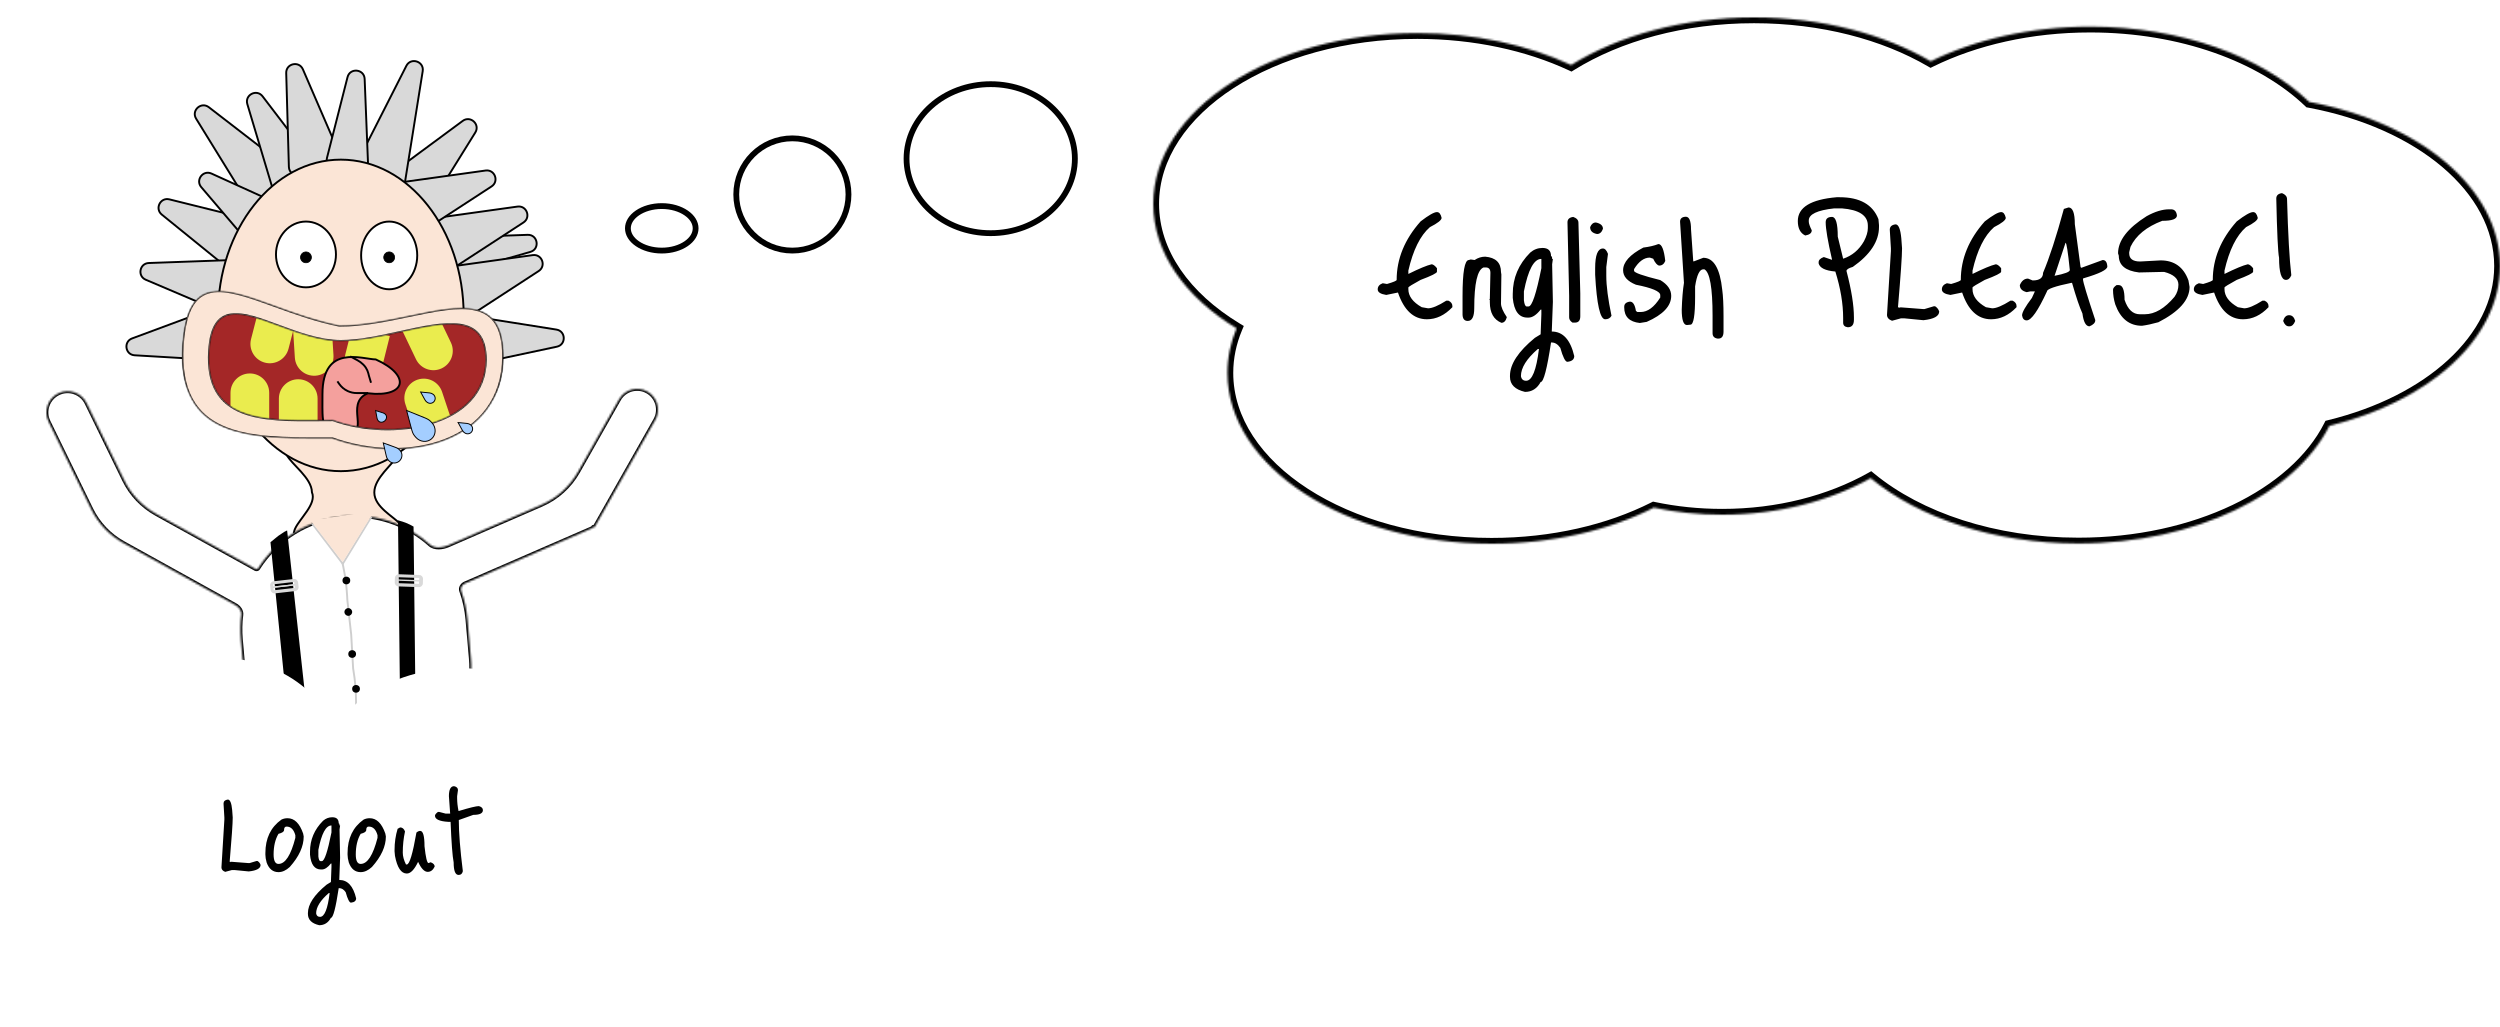 <svg width="1292" height="531" viewBox="0 0 1292 531" fill="none" xmlns="http://www.w3.org/2000/svg">
<path d="M555.5 82C555.5 103.102 536.195 120.5 512 120.5C487.805 120.5 468.5 103.102 468.5 82C468.5 60.898 487.805 43.5 512 43.5C536.195 43.5 555.5 60.898 555.5 82Z" fill="white" stroke="black" stroke-width="3"/>
<circle cx="409.5" cy="100.5" r="29" fill="white" stroke="black" stroke-width="3"/>
<path d="M359.5 118C359.5 120.95 357.753 123.789 354.588 125.954C351.43 128.115 346.984 129.5 342 129.5C337.016 129.5 332.57 128.115 329.412 125.954C326.247 123.789 324.5 120.95 324.5 118C324.5 115.05 326.247 112.211 329.412 110.046C332.57 107.885 337.016 106.5 342 106.5C346.984 106.5 351.43 107.885 354.588 110.046C357.753 112.211 359.5 115.05 359.5 118Z" fill="white" stroke="black" stroke-width="3"/>
<mask id="path-4-inside-1_147_2" fill="white">
<path fill-rule="evenodd" clip-rule="evenodd" d="M966.751 247.122C991.74 267.673 1030.54 280.872 1074.1 280.872C1134.66 280.872 1186.01 255.365 1203.86 220.056C1255.38 207.434 1292 175.227 1292 137.488C1292 97.237 1250.34 63.278 1193.38 52.663C1168.85 29.198 1127.32 13.771 1080.23 13.771C1049.27 13.771 1020.72 20.437 997.815 31.672C973.628 17.578 941.606 9 906.486 9C869.794 9 836.484 18.363 811.957 33.597C789.575 23.213 762.134 17.099 732.486 17.099C657.107 17.099 596 56.617 596 105.365C596 130.73 612.545 153.597 639.036 169.697C635.974 177.041 634.341 184.764 634.341 192.735C634.341 241.482 695.448 281 770.827 281C802.442 281 831.547 274.048 854.685 262.38C865.878 264.735 877.731 266 890 266C918.98 266 945.639 258.945 966.751 247.122Z"/>
</mask>
<path fill-rule="evenodd" clip-rule="evenodd" d="M966.751 247.122C991.74 267.673 1030.54 280.872 1074.1 280.872C1134.66 280.872 1186.01 255.365 1203.86 220.056C1255.38 207.434 1292 175.227 1292 137.488C1292 97.237 1250.34 63.278 1193.38 52.663C1168.85 29.198 1127.32 13.771 1080.23 13.771C1049.27 13.771 1020.72 20.437 997.815 31.672C973.628 17.578 941.606 9 906.486 9C869.794 9 836.484 18.363 811.957 33.597C789.575 23.213 762.134 17.099 732.486 17.099C657.107 17.099 596 56.617 596 105.365C596 130.73 612.545 153.597 639.036 169.697C635.974 177.041 634.341 184.764 634.341 192.735C634.341 241.482 695.448 281 770.827 281C802.442 281 831.547 274.048 854.685 262.38C865.878 264.735 877.731 266 890 266C918.98 266 945.639 258.945 966.751 247.122Z" fill="white"/>
<path d="M966.751 247.122L968.656 244.805L967.073 243.503L965.285 244.504L966.751 247.122ZM1203.86 220.056L1203.14 217.142L1201.8 217.471L1201.18 218.703L1203.86 220.056ZM1193.38 52.663L1191.31 54.831L1191.95 55.449L1192.83 55.613L1193.38 52.663ZM997.815 31.672L996.305 34.264L997.694 35.073L999.137 34.365L997.815 31.672ZM811.957 33.597L810.695 36.318L812.164 37L813.54 36.145L811.957 33.597ZM639.036 169.697L641.805 170.851L642.797 168.472L640.594 167.133L639.036 169.697ZM854.685 262.38L855.303 259.444L854.274 259.228L853.335 259.701L854.685 262.38ZM964.845 249.439C990.476 270.518 1029.99 283.872 1074.1 283.872V277.872C1031.08 277.872 993.005 264.829 968.656 244.805L964.845 249.439ZM1074.1 283.872C1135.25 283.872 1187.97 258.135 1206.54 221.409L1201.18 218.703C1184.05 252.594 1134.07 277.872 1074.1 277.872V283.872ZM1204.57 222.97C1256.55 210.234 1295 177.343 1295 137.488H1289C1289 173.111 1254.2 204.634 1203.14 217.142L1204.57 222.97ZM1295 137.488C1295 116.252 1284 96.924 1265.99 81.672C1247.98 66.425 1222.82 55.098 1193.93 49.714L1192.83 55.613C1220.9 60.844 1245.05 71.803 1262.11 86.251C1279.17 100.695 1289 118.472 1289 137.488H1295ZM1195.45 50.495C1170.24 26.372 1127.9 10.771 1080.23 10.771V16.771C1126.75 16.771 1167.46 32.023 1191.31 54.831L1195.45 50.495ZM1080.23 10.771C1048.85 10.771 1019.84 17.524 996.494 28.978L999.137 34.365C1021.59 23.351 1049.68 16.771 1080.23 16.771V10.771ZM999.326 29.079C974.626 14.687 942.07 6 906.486 6V12C941.143 12 972.631 20.469 996.305 34.264L999.326 29.079ZM906.486 6C869.313 6 835.439 15.481 810.374 31.048L813.54 36.145C837.529 21.246 870.275 12 906.486 12V6ZM813.22 30.875C790.41 20.293 762.534 14.1 732.486 14.1V20.099C761.735 20.099 788.74 26.133 810.695 36.318L813.22 30.875ZM732.486 14.1C694.305 14.1 659.599 24.102 634.347 40.433C609.125 56.744 593 79.633 593 105.365H599C599 82.349 613.429 61.106 637.605 45.471C661.751 29.856 695.288 20.099 732.486 20.099V14.1ZM593 105.365C593 132.146 610.459 155.839 637.478 172.26L640.594 167.133C614.631 151.354 599 129.314 599 105.365H593ZM636.267 168.542C633.061 176.232 631.341 184.346 631.341 192.735H637.341C637.341 185.182 638.887 177.85 641.805 170.851L636.267 168.542ZM631.341 192.735C631.341 218.467 647.465 241.356 672.687 257.667C697.94 273.997 732.646 284 770.827 284V278C733.629 278 700.092 268.244 675.946 252.629C651.769 236.994 637.341 215.75 637.341 192.735H631.341ZM770.827 284C802.865 284 832.44 276.958 856.036 265.059L853.335 259.701C830.654 271.139 802.019 278 770.827 278V284ZM890 263C877.936 263 866.29 261.757 855.303 259.444L854.068 265.316C865.465 267.714 877.525 269 890 269V263ZM965.285 244.504C944.655 256.057 918.507 263 890 263V269C919.454 269 946.623 261.832 968.217 249.739L965.285 244.504Z" fill="black" mask="url(#path-4-inside-1_147_2)"/>
<path d="M742.624 109.608C743.776 109.608 744.576 110.6 745.024 112.584C745.024 113.736 743.008 115.336 738.976 117.384C733.984 121.736 730.272 129.224 727.84 139.848V141.576C733.408 138.824 737.408 137.16 739.84 136.584C740.608 136.584 741.536 137.256 742.624 138.6V140.424C742.624 141.128 739.808 142.536 734.176 144.648C729.952 146.952 727.84 148.264 727.84 148.584V149.448C727.84 153.032 730.144 156.136 734.752 158.76L738.016 159.336C740.128 159.336 743.264 158.024 747.424 155.4H748.576C749.92 156.04 750.592 156.968 750.592 158.184V158.76C746.624 162.92 742.24 165 737.44 165C730.592 165 725.6 160.392 722.464 151.176L716.416 152.424C713.472 151.976 712 151.016 712 149.544C712 148.072 712.864 147.016 714.592 146.376L716.8 146.76C720.128 145.8 721.792 145.096 721.792 144.648C721.792 133.768 725.92 123.688 734.176 114.408C738.336 111.208 741.152 109.608 742.624 109.608ZM767.554 132.648C772.994 133.096 775.714 135.752 775.714 140.616L775.906 141.864L775.714 156.84C775.714 158.568 776.706 160.904 778.69 163.848V164.04C778.178 165.896 777.25 166.824 775.906 166.824C771.938 165.16 769.954 161.64 769.954 156.264V155.016L769.666 154.824L769.954 154.44V154.248L770.242 141C770.242 139.144 769.442 138.216 767.842 138.216H766.69C763.49 139.496 761.89 146.504 761.89 159.24C761.89 163.656 760.77 165.864 758.53 165.864C756.802 165.864 755.906 164.776 755.842 162.6V153C755.842 140.584 756.93 134.376 759.106 134.376L760.066 134.088L762.082 134.376C763.81 133.224 765.634 132.648 767.554 132.648ZM797.155 128.136C800.099 128.136 801.571 129.544 801.571 132.36C801.955 132.36 802.147 132.84 802.147 133.8H802.531L802.147 136.584L802.531 155.976L801.955 171.336C807.715 171.336 811.587 175.56 813.571 184.008C813.571 185.736 812.387 186.728 810.019 186.984C808.931 186.984 807.715 184.584 806.371 179.784C805.091 177.928 803.619 177 801.955 177H801.571C799.523 190.632 797.731 197.448 796.195 197.448C794.339 200.84 791.651 202.536 788.131 202.536C782.947 201.32 780.355 198.728 780.355 194.76V194.184C780.355 188.168 784.643 181.64 793.219 174.6L796.195 172.776L796.579 162.408V160.008H796.195C794.019 162.76 791.939 164.136 789.955 164.136H789.379C784.963 164.136 782.435 160.744 781.795 153.96V151.848C781.795 143.656 784.803 136.552 790.819 130.536C792.675 128.936 794.787 128.136 797.155 128.136ZM787.555 150.6V155.208C787.811 157.32 788.291 158.376 788.995 158.376H789.955C791.747 158.376 793.955 151.784 796.579 138.6V133.8C792.739 133.8 789.731 139.4 787.555 150.6ZM786.019 194.376C786.275 195.976 787.171 196.776 788.707 196.776C791.779 196.776 793.987 191.304 795.331 180.36H794.755C788.931 185.416 786.019 190.088 786.019 194.376ZM813.046 112.104C814.838 112.744 815.734 113.736 815.734 115.08L816.694 151.656V163.464C816.694 165.64 815.766 166.728 813.91 166.728H812.662C811.51 165.96 810.934 165.064 810.934 164.04V152.904L810.07 114.888C810.07 113.288 811.062 112.36 813.046 112.104ZM824.757 114.984C827.189 115.496 828.405 116.584 828.405 118.248C827.765 120.04 826.741 120.936 825.333 120.936C822.965 120.488 821.781 119.304 821.781 117.384C822.421 115.784 823.413 114.984 824.757 114.984ZM828.405 128.424C829.429 128.424 830.293 129.352 830.997 131.208L830.133 138.024V142.536C830.133 147.784 831.029 154.664 832.821 163.176C832.181 164.392 831.093 165 829.557 165C826.933 165 825.205 157.32 824.373 141.96V138.6C824.373 131.816 825.717 128.424 828.405 128.424ZM857.058 126.12C858.786 126.12 859.97 129.032 860.609 134.856C859.97 136.456 858.914 137.256 857.442 137.256C856.418 137.064 855.394 135.88 854.37 133.704L852.642 133.128C849.634 133.128 846.914 135.112 844.482 139.08V139.944C844.482 140.904 848.994 142.504 858.018 144.744C861.794 146.984 863.682 149.704 863.682 152.904C863.682 158.152 859.458 162.632 851.01 166.344L847.458 166.92C842.082 166.344 839.394 163.656 839.394 158.856V158.568C839.394 157.032 840.386 156.136 842.37 155.88C843.906 155.88 844.93 157.48 845.442 160.68L846.21 161.256H847.842C851.49 161.256 854.882 158.76 858.018 153.768V152.52C858.018 150.6 853.826 148.808 845.442 147.144C841.026 145.352 838.818 142.856 838.818 139.656C838.818 135.496 842.306 131.592 849.282 127.944C852.354 127.56 854.946 126.952 857.058 126.12ZM871.231 112.008C873.023 112.008 873.919 114.184 873.919 118.536L875.071 135.048H875.455L880.255 133.224C885.631 133.224 888.895 138.728 890.047 149.736C890.495 152.872 890.719 157.48 890.719 163.56V171.336C890.719 173.768 889.823 174.984 888.031 174.984H887.647C885.919 174.728 885.055 173.8 885.055 172.2V163.176C885.055 148.712 883.647 140.712 880.831 139.176H880.255C878.335 139.176 876.927 142.12 876.031 148.008V153.384C876.031 162.984 875.231 167.784 873.631 167.784L871.807 167.976C870.015 167.976 869.119 165.32 869.119 160.008C869.311 154.376 869.695 149.768 870.271 146.184L868.255 114.6C868.255 112.936 869.247 112.072 871.231 112.008ZM949.178 101.928H950.714C961.146 101.928 967.834 105.704 970.778 113.256L971.066 116.328V117.288C971.066 124.712 966.554 131.592 957.53 137.928C955.354 138.568 954.266 139.272 954.266 140.04C956.826 149.832 958.106 157.832 958.106 164.04V165.288C958.106 167.848 957.05 169.128 954.938 169.128C953.338 168.936 952.538 168.136 952.538 166.728V164.328C952.538 156.968 951.194 148.968 948.506 140.328C943.322 139.88 940.442 138.472 939.866 136.104V135.528C939.866 134.376 940.762 133.48 942.554 132.84L946.778 134.28V134.088C944.602 124.616 943.514 118.216 943.514 114.888C943.514 113.032 944.602 112.104 946.778 112.104C948.762 112.104 949.754 115.496 949.754 122.28L952.538 133.704C957.146 132.168 960.73 129.16 963.29 124.68C964.634 122.12 965.306 119.848 965.306 117.864V116.616C965.306 111.368 960.826 108.392 951.866 107.688H947.93C939.162 108.648 934.778 110.728 934.778 113.928V114.504C934.778 115.464 935.29 116.968 936.314 119.016C936.314 120.424 935.194 121.32 932.954 121.704C930.394 120.488 929.114 117.992 929.114 114.216C929.114 107.176 935.802 103.08 949.178 101.928ZM979.617 115.944C981.153 115.944 982.145 118.344 982.593 123.144L982.977 128.328C982.977 132.232 982.273 142.408 980.865 158.856H981.441V159.144L981.825 158.856H982.593L993.825 159.72H994.593L999.393 158.28H1000.07C1001.09 158.92 1001.79 159.816 1002.18 160.968C1002.18 163.4 999.457 164.904 994.017 165.48L984.225 164.52H982.401L977.793 165.768C976.065 165.128 975.201 164.104 975.201 162.696L977.217 129.768V128.328L976.641 118.728C976.641 117.128 977.633 116.2 979.617 115.944ZM1034.19 109.608C1035.34 109.608 1036.14 110.6 1036.59 112.584C1036.59 113.736 1034.57 115.336 1030.54 117.384C1025.55 121.736 1021.83 129.224 1019.4 139.848V141.576C1024.97 138.824 1028.97 137.16 1031.4 136.584C1032.17 136.584 1033.1 137.256 1034.19 138.6V140.424C1034.19 141.128 1031.37 142.536 1025.74 144.648C1021.51 146.952 1019.4 148.264 1019.4 148.584V149.448C1019.4 153.032 1021.71 156.136 1026.31 158.76L1029.58 159.336C1031.69 159.336 1034.83 158.024 1038.99 155.4H1040.14C1041.48 156.04 1042.15 156.968 1042.15 158.184V158.76C1038.19 162.92 1033.8 165 1029 165C1022.15 165 1017.16 160.392 1014.03 151.176L1007.98 152.424C1005.03 151.976 1003.56 151.016 1003.56 149.544C1003.56 148.072 1004.43 147.016 1006.15 146.376L1008.36 146.76C1011.69 145.8 1013.35 145.096 1013.35 144.648C1013.35 133.768 1017.48 123.688 1025.74 114.408C1029.9 111.208 1032.71 109.608 1034.19 109.608ZM1066.6 107.976L1069 107.208C1071.18 107.208 1072.27 110.088 1072.27 115.848L1075.24 138.024L1075.63 138.408L1086.67 134.376C1088.14 134.376 1088.94 135.496 1089.07 137.736C1089.07 139.4 1085 141.416 1076.88 143.784L1076.49 143.976V144.36C1076.49 145.704 1078.6 152.712 1082.83 165.384V165.576C1082.83 166.792 1081.84 167.816 1079.85 168.648C1078 168.648 1076.78 166.44 1076.2 162.024C1074.73 158.824 1072.94 153.544 1070.83 146.184H1070.44C1062.06 147.912 1057.87 149.384 1057.87 150.6C1053.26 160.584 1049.77 165.576 1047.4 165.576C1046.06 165.576 1045.26 164.712 1045 162.984C1045 161.448 1046.7 158.44 1050.09 153.96L1051.63 150.6H1049.23L1047.4 150.984C1045.04 150.408 1043.85 149.192 1043.85 147.336C1044.81 145.096 1046.22 143.976 1048.08 143.976L1050.48 144.936C1054.06 144.936 1055.85 143.624 1055.85 141C1059.12 133.32 1062.7 122.312 1066.6 107.976ZM1067.47 125.448L1061.8 142.536C1067.05 141.512 1069.68 140.52 1069.68 139.56C1068.72 130.152 1067.98 125.448 1067.47 125.448ZM1121.01 108.168H1121.97C1123.76 108.168 1124.78 109.224 1125.04 111.336C1125.04 113.192 1122.51 114.12 1117.45 114.12C1109.33 117.192 1103.85 121.672 1101.04 127.56L1100.37 130.344V130.92C1100.37 133.736 1102.25 135.144 1106.03 135.144L1116.59 134.568C1123.69 134.568 1128.49 138.024 1130.99 144.936L1131.57 148.296C1131.57 154.952 1126.19 161.032 1115.44 166.536C1112.24 167.432 1109.42 168.04 1106.99 168.36C1100.46 168.36 1095.85 164.68 1093.17 157.32C1092.4 154.824 1092.01 152.296 1092.01 149.736C1092.01 148.968 1092.62 148.168 1093.84 147.336H1094.99C1096.97 147.336 1097.97 149.864 1097.97 154.92C1099.63 159.912 1102.25 162.408 1105.84 162.408H1108.43C1113.61 162.408 1118.73 159.4 1123.79 153.384C1125.13 151.464 1125.81 149.384 1125.81 147.144C1125.81 144.008 1123.34 141.8 1118.41 140.52H1118.03L1105.45 140.808C1098.48 139.976 1094.99 137.096 1094.99 132.168L1094.61 130.92C1094.61 124.328 1099.53 117.928 1109.39 111.72C1113.68 109.352 1117.55 108.168 1121.01 108.168ZM1164.41 109.608C1165.56 109.608 1166.36 110.6 1166.81 112.584C1166.81 113.736 1164.79 115.336 1160.76 117.384C1155.77 121.736 1152.05 129.224 1149.62 139.848V141.576C1155.19 138.824 1159.19 137.16 1161.62 136.584C1162.39 136.584 1163.32 137.256 1164.41 138.6V140.424C1164.41 141.128 1161.59 142.536 1155.96 144.648C1151.73 146.952 1149.62 148.264 1149.62 148.584V149.448C1149.62 153.032 1151.93 156.136 1156.53 158.76L1159.8 159.336C1161.91 159.336 1165.05 158.024 1169.21 155.4H1170.36C1171.7 156.04 1172.37 156.968 1172.37 158.184V158.76C1168.41 162.92 1164.02 165 1159.22 165C1152.37 165 1147.38 160.392 1144.25 151.176L1138.2 152.424C1135.25 151.976 1133.78 151.016 1133.78 149.544C1133.78 148.072 1134.65 147.016 1136.37 146.376L1138.58 146.76C1141.91 145.8 1143.57 145.096 1143.57 144.648C1143.57 133.768 1147.7 123.688 1155.96 114.408C1160.12 111.208 1162.93 109.608 1164.41 109.608ZM1179.35 99.816C1181.08 100.52 1181.94 101.544 1181.94 102.888C1182.46 121.064 1183.19 134.184 1184.15 142.248C1183.51 143.848 1182.58 144.648 1181.37 144.648C1179 144.648 1177.82 140.84 1177.82 133.224C1177.24 130.408 1176.76 120.2 1176.38 102.6C1176.38 101 1177.37 100.072 1179.35 99.816ZM1179.93 165.864C1180.5 163.88 1181.53 162.888 1183 162.888C1184.54 162.888 1185.59 163.88 1186.17 165.864C1185.46 167.72 1184.47 168.648 1183.19 168.648H1182.9C1181.62 168.648 1180.63 167.72 1179.93 165.864Z" fill="black"/>
<path d="M193.443 254.517C193.443 258.348 196.066 261.509 198.955 264.118C200.199 265.242 201.519 266.286 202.738 267.25C202.944 267.412 203.146 267.572 203.345 267.73C204.737 268.836 205.93 269.818 206.712 270.713C207.514 271.631 207.744 272.299 207.568 272.827C207.38 273.394 206.652 274.072 204.795 274.775C201.138 276.161 193.761 277.411 180.53 278.64C166.884 279.908 159.232 279.691 155.313 278.529C153.359 277.949 152.454 277.17 152.114 276.345C151.771 275.509 151.934 274.454 152.537 273.147C153.135 271.85 154.115 270.412 155.238 268.871C155.555 268.435 155.884 267.991 156.218 267.541C157.052 266.415 157.913 265.252 158.69 264.09C159.78 262.463 160.735 260.794 161.253 259.156C161.761 257.548 161.858 255.932 161.207 254.411C161.182 252.529 160.503 250.698 159.49 248.95C158.458 247.17 157.061 245.447 155.6 243.811C154.783 242.896 153.92 241.982 153.088 241.1C152.452 240.425 151.833 239.769 151.267 239.147C149.928 237.676 148.824 236.335 148.191 235.127C147.558 233.921 147.449 232.96 147.898 232.153C148.368 231.307 149.531 230.471 151.863 229.753C156.506 228.323 165.308 227.5 180.577 227.5C186.89 227.5 191.821 227.705 195.621 228.089C199.428 228.475 202.068 229.038 203.815 229.739C205.569 230.443 206.323 231.244 206.55 232.047C206.782 232.866 206.52 233.87 205.794 235.107C205.076 236.331 203.965 237.682 202.673 239.154C202.267 239.616 201.844 240.091 201.411 240.575C200.48 241.619 199.507 242.709 198.582 243.825C195.885 247.078 193.443 250.721 193.443 254.517Z" fill="#FBE5D6" stroke="black"/>
<path d="M107.935 55.414L148.579 86.787C150.803 88.503 150.928 91.814 148.841 93.693L135.149 106.021C133.062 107.9 129.782 107.429 128.308 105.039L101.356 61.338C98.728 57.079 103.974 52.356 107.935 55.414Z" fill="#D9D9D9" stroke="black"/>
<path d="M135.706 49.783L166.845 90.606C168.548 92.84 167.812 96.07 165.31 97.345L148.894 105.709C146.392 106.984 143.346 105.681 142.54 102.99L127.817 53.803C126.382 49.008 132.67 45.804 135.706 49.783Z" fill="#D9D9D9" stroke="black"/>
<path d="M87.535 103.03L127.574 112.969C130.369 113.663 131.802 116.768 130.517 119.345L122.513 135.4C121.228 137.977 117.886 138.701 115.65 136.886L83.615 110.891C79.88 107.86 82.866 101.871 87.535 103.03Z" fill="#D9D9D9" stroke="black"/>
<path d="M216.086 107.765L200.552 98.796C197.744 97.175 197.52 93.205 200.129 91.279L239.136 62.481C243.126 59.535 248.249 64.265 245.631 68.477L239.502 78.337L222.158 106.243C220.876 108.306 218.189 108.979 216.086 107.765Z" fill="#D9D9D9" stroke="black"/>
<path d="M274.081 130.184L226.098 143.888C223.501 144.63 220.84 142.933 220.417 140.265L218.531 128.355C218.108 125.688 220.115 123.251 222.814 123.154L272.683 121.36C277.994 121.169 279.191 128.725 274.081 130.184Z" fill="#D9D9D9" stroke="black"/>
<path d="M270.51 114.99L235.934 137.494C233.52 139.065 230.273 137.996 229.264 135.298L222.982 118.494C221.973 115.797 223.723 112.86 226.575 112.462L267.434 106.762C272.198 106.097 274.542 112.366 270.51 114.99Z" fill="#D9D9D9" stroke="black"/>
<path d="M254.027 96.356L219.451 118.86C217.037 120.431 213.789 119.362 212.781 116.664L206.498 99.861C205.49 97.163 207.239 94.226 210.092 93.828L250.95 88.128C255.715 87.463 258.059 93.732 254.027 96.356Z" fill="#D9D9D9" stroke="black"/>
<path d="M278.394 140.074L243.818 162.578C241.404 164.148 238.157 163.079 237.148 160.382L230.866 143.578C229.857 140.881 231.607 137.943 234.459 137.545L275.318 131.845C280.082 131.181 282.426 137.45 278.394 140.074Z" fill="#D9D9D9" stroke="black"/>
<path d="M287.786 179.171L238.528 189.657C235.775 190.243 233.166 188.187 233.093 185.373L232.611 166.994C232.538 164.181 235.035 161.991 237.815 162.432L287.555 170.326C292.481 171.107 292.665 178.133 287.786 179.171Z" fill="#D9D9D9" stroke="black"/>
<path d="M68.273 174.901L109.505 159.592C112.184 158.598 115.099 160.32 115.522 163.146L118.196 181.039C118.618 183.866 116.334 186.365 113.481 186.197L82.728 184.386L69.575 183.612C64.713 183.326 63.707 176.596 68.273 174.901Z" fill="#D9D9D9" stroke="black"/>
<path d="M156.543 35.84L175.797 80.39C176.918 82.984 175.399 85.957 172.64 86.569L154.765 90.532C152.006 91.143 149.373 89.091 149.293 86.266L147.914 37.753C147.773 32.797 154.577 31.289 156.543 35.84Z" fill="#D9D9D9" stroke="black"/>
<path d="M218.453 36.785L208.938 96.357C208.502 99.086 205.732 100.781 203.104 99.927L185.301 94.143C182.672 93.289 181.428 90.289 182.679 87.825L209.997 34.038C212.321 29.463 219.262 31.718 218.453 36.785Z" fill="#D9D9D9" stroke="black"/>
<path d="M188.453 40.814L190.166 83.823C190.275 86.564 187.927 88.764 185.199 88.477L172.87 87.181C170.142 86.894 168.303 84.254 168.979 81.596L179.596 39.883C180.876 34.853 188.247 35.628 188.453 40.814Z" fill="#D9D9D9" stroke="black"/>
<path d="M109.301 89.7L146.858 106.77C149.48 107.962 150.323 111.275 148.59 113.575L137.794 127.902C136.061 130.202 132.643 130.305 130.775 128.113L104.014 96.716C100.894 93.055 104.921 87.71 109.301 89.7Z" fill="#D9D9D9" stroke="black"/>
<path d="M76.922 135.927L118.15 134.446C121.028 134.342 123.261 136.931 122.736 139.763L119.467 157.402C118.942 160.234 115.929 161.85 113.28 160.723L75.321 144.565C70.895 142.681 72.114 136.1 76.922 135.927Z" fill="#D9D9D9" stroke="black"/>
<path d="M239.625 163C239.625 207.575 211.091 243.5 176.125 243.5C141.158 243.5 112.625 207.575 112.625 163C112.625 118.425 141.158 82.5 176.125 82.5C211.091 82.5 239.625 118.425 239.625 163Z" fill="#FBE5D6" stroke="black"/>
<path d="M173.625 131.5C173.625 140.932 166.644 148.5 158.125 148.5C149.605 148.5 142.625 140.932 142.625 131.5C142.625 122.068 149.605 114.5 158.125 114.5C166.644 114.5 173.625 122.068 173.625 131.5Z" fill="white" stroke="black"/>
<path d="M215.625 132C215.625 141.754 209.051 149.5 201.125 149.5C193.198 149.5 186.625 141.754 186.625 132C186.625 122.246 193.198 114.5 201.125 114.5C209.051 114.5 215.625 122.246 215.625 132Z" fill="white" stroke="black"/>
<circle cx="201.125" cy="133" r="2.8" fill="black" stroke="black" stroke-width="0.4"/>
<circle cx="158.125" cy="133" r="2.8" fill="black" stroke="black" stroke-width="0.4"/>
<path d="M172.382 218.348L172.299 218.318H172.212C166.405 218.318 160.54 218.534 154.796 218.745C150.718 218.895 146.701 219.043 142.809 219.109C133.398 219.271 124.656 218.962 117.269 217.107C109.892 215.254 103.906 211.87 99.947 205.904C95.981 199.928 94.001 191.288 94.799 178.823C95.599 166.326 98.279 159.049 102.41 155.201C106.513 151.38 112.177 150.829 119.281 152.141C125.779 153.341 133.357 156.075 141.84 159.135C142.635 159.422 143.438 159.712 144.248 160.003C153.69 163.398 164.153 167.032 175.319 169.274L175.368 169.284H175.417C185.408 169.284 195.713 167.496 205.521 165.518C207.565 165.106 209.588 164.686 211.581 164.271C219.168 162.694 226.334 161.204 232.726 160.577C240.807 159.784 247.505 160.388 252.183 163.817C256.833 167.226 259.625 173.535 259.625 184.509C259.625 195.457 256.594 203.886 251.48 210.17C246.362 216.458 239.125 220.638 230.645 223.024C213.67 227.799 191.804 225.359 172.382 218.348Z" fill="#A42727" stroke="black"/>
<path d="M129.744 175.237C128.363 180.585 131.579 186.039 136.927 187.419C142.275 188.8 147.729 185.584 149.109 180.236L129.744 175.237ZM133.132 162.11L129.744 175.237L149.109 180.236L152.498 167.109L133.132 162.11Z" fill="#EAEC4E"/>
<path d="M152.38 184.822C152.731 190.333 157.483 194.517 162.995 194.167C168.507 193.816 172.691 189.064 172.34 183.552L152.38 184.822ZM151.469 170.488L152.38 184.822L172.34 183.552L171.429 169.219L151.469 170.488Z" fill="#EAEC4E"/>
<path d="M178.459 183.195C177.12 188.553 180.377 193.982 185.735 195.322C191.093 196.661 196.523 193.404 197.862 188.046L178.459 183.195ZM182.043 168.861L178.459 183.195L197.862 188.046L201.446 173.712L182.043 168.861Z" fill="#EAEC4E"/>
<path d="M214.973 185.635C217.356 190.617 223.327 192.724 228.309 190.341C233.292 187.959 235.399 181.988 233.016 177.006L214.973 185.635ZM207.09 169.151L214.973 185.635L233.016 177.006L225.133 160.522L207.09 169.151Z" fill="#EAEC4E"/>
<path d="M139.125 203C139.125 197.477 134.647 193 129.125 193C123.602 193 119.125 197.477 119.125 203H139.125ZM139.125 218V203H119.125V218H139.125Z" fill="#EAEC4E"/>
<path d="M164.125 206C164.125 200.477 159.647 196 154.125 196C148.602 196 144.125 200.477 144.125 206H164.125ZM164.125 221V206H144.125V221H164.125Z" fill="#EAEC4E"/>
<path d="M228.465 202.525C226.718 197.286 221.055 194.454 215.816 196.2C210.576 197.947 207.745 203.61 209.491 208.85L228.465 202.525ZM233.481 217.575L228.465 202.525L209.491 208.85L214.508 223.9L233.481 217.575Z" fill="#EAEC4E"/>
<path d="M190.235 203.25L190.102 203.234L189.978 203.287C186.821 204.644 185.405 206.772 184.855 209.159C184.366 211.281 184.565 213.605 184.744 215.695C184.762 215.904 184.78 216.111 184.797 216.315C184.891 217.454 184.958 218.506 184.896 219.441C184.834 220.376 184.645 221.149 184.263 221.75C183.532 222.898 181.922 223.654 178.213 223.273L178.158 223.267L178.104 223.274C174.842 223.656 172.539 223.549 170.905 222.985C169.307 222.433 168.319 221.434 167.69 219.92C167.046 218.372 166.777 216.283 166.678 213.571C166.609 211.697 166.621 209.562 166.636 207.142C166.642 206.067 166.649 204.936 166.649 203.746C166.649 197.067 167.983 192.657 170.023 189.775C172.055 186.905 174.828 185.492 177.837 184.886C180.861 184.276 184.108 184.484 187.044 184.856C188.077 184.986 189.061 185.135 189.984 185.275C190.373 185.334 190.751 185.392 191.118 185.445C192.288 185.617 193.344 185.751 194.197 185.761C198.907 187.872 202.211 190.196 204.223 192.436C206.254 194.698 206.915 196.807 206.511 198.511C206.109 200.207 204.605 201.695 201.863 202.615C199.125 203.533 195.229 203.853 190.235 203.25Z" fill="#F4A09D" stroke="black"/>
<path d="M190.221 203.137L184.365 203.137C182.767 203.137 181.187 202.79 179.736 202.121V202.121C177.958 201.301 176.43 200.025 175.308 198.421L174.374 197.087" stroke="black"/>
<mask id="path-38-inside-2_147_2" fill="white">
<path fill-rule="evenodd" clip-rule="evenodd" d="M171.677 226.471C210.579 240.573 260.004 228.396 260.004 184.101C260.004 153.179 238.13 157.746 211.422 163.322C199.872 165.733 187.417 168.334 175.435 168.334C163.37 165.901 152.121 161.826 142.072 158.185C115.114 148.417 96.784 141.776 94.451 178.367C91.373 226.636 128.875 226.557 167.021 226.478C168.573 226.474 170.126 226.471 171.677 226.471ZM172.035 217.154C202.494 228.22 251.046 220.652 251.046 185.893C251.046 161.818 230.024 166.451 206.777 171.573C196.46 173.847 185.704 176.217 176.153 176.217C165.325 176.217 154.08 172.04 143.918 168.264C124.918 161.206 109.702 155.553 108.068 181.234C105.748 217.689 135.857 217.437 164.975 217.194C167.341 217.174 169.701 217.154 172.035 217.154Z"/>
</mask>
<path fill-rule="evenodd" clip-rule="evenodd" d="M171.677 226.471C210.579 240.573 260.004 228.396 260.004 184.101C260.004 153.179 238.13 157.746 211.422 163.322C199.872 165.733 187.417 168.334 175.435 168.334C163.37 165.901 152.121 161.826 142.072 158.185C115.114 148.417 96.784 141.776 94.451 178.367C91.373 226.636 128.875 226.557 167.021 226.478C168.573 226.474 170.126 226.471 171.677 226.471ZM172.035 217.154C202.494 228.22 251.046 220.652 251.046 185.893C251.046 161.818 230.024 166.451 206.777 171.573C196.46 173.847 185.704 176.217 176.153 176.217C165.325 176.217 154.08 172.04 143.918 168.264C124.918 161.206 109.702 155.553 108.068 181.234C105.748 217.689 135.857 217.437 164.975 217.194C167.341 217.174 169.701 217.154 172.035 217.154Z" fill="#FBE5D6"/>
<path d="M171.677 226.471L171.848 226.001L171.765 225.971H171.677V226.471ZM211.422 163.322L211.525 163.811L211.525 163.811L211.422 163.322ZM175.435 168.334L175.337 168.824L175.386 168.834H175.435V168.334ZM142.072 158.185L141.902 158.655L141.902 158.655L142.072 158.185ZM94.451 178.367L93.952 178.336L93.952 178.336L94.451 178.367ZM167.021 226.478L167.023 226.978L167.023 226.978L167.021 226.478ZM172.035 217.154L172.206 216.684L172.124 216.654H172.035V217.154ZM206.777 171.573L206.885 172.062L206.885 172.062L206.777 171.573ZM143.918 168.264L144.092 167.796L144.092 167.796L143.918 168.264ZM108.068 181.234L107.569 181.202L107.569 181.202L108.068 181.234ZM164.975 217.194L164.98 217.694L164.98 217.694L164.975 217.194ZM259.504 184.101C259.504 206.016 247.3 219.967 230.245 226.72C213.158 233.486 191.204 233.018 171.848 226.001L171.507 226.941C191.052 234.026 213.261 234.521 230.613 227.65C247.995 220.767 260.504 206.482 260.504 184.101H259.504ZM211.525 163.811C218.207 162.416 224.561 161.09 230.343 160.364C236.129 159.637 241.298 159.518 245.617 160.512C249.917 161.501 253.364 163.591 255.748 167.295C258.144 171.016 259.504 176.421 259.504 184.101H260.504C260.504 176.32 259.129 170.699 256.589 166.754C254.038 162.792 250.347 160.574 245.841 159.537C241.352 158.504 236.045 158.64 230.218 159.372C224.388 160.104 217.992 161.439 211.32 162.832L211.525 163.811ZM175.435 168.834C187.477 168.834 199.984 166.221 211.525 163.811L211.32 162.832C199.759 165.246 187.356 167.834 175.435 167.834V168.834ZM141.902 158.655C151.947 162.294 163.229 166.383 175.337 168.824L175.534 167.844C163.51 165.42 152.296 161.357 142.243 157.714L141.902 158.655ZM94.95 178.399C95.531 169.282 97.107 162.924 99.52 158.649C101.919 154.4 105.152 152.197 109.128 151.381C113.137 150.558 117.939 151.137 123.462 152.556C128.98 153.973 135.156 156.21 141.902 158.655L142.243 157.714C135.51 155.275 129.285 153.019 123.711 151.587C118.142 150.157 113.161 149.532 108.927 150.401C104.659 151.278 101.186 153.665 98.65 158.157C96.128 162.623 94.537 169.157 93.952 178.336L94.95 178.399ZM167.02 225.978C157.479 225.998 148.005 226.017 139.198 225.284C130.39 224.55 122.284 223.065 115.477 220.095C108.68 217.129 103.183 212.684 99.567 206.021C95.946 199.349 94.184 190.405 94.95 178.399L93.952 178.336C93.178 190.464 94.95 199.611 98.688 206.498C102.429 213.392 108.115 217.974 115.077 221.011C122.029 224.045 130.259 225.542 139.115 226.28C147.972 227.018 157.491 226.997 167.023 226.978L167.02 225.978ZM171.677 225.971C170.125 225.971 168.572 225.974 167.02 225.978L167.023 226.978C168.574 226.974 170.127 226.971 171.677 226.971V225.971ZM250.546 185.893C250.546 202.968 238.645 213.411 222.817 218.229C206.981 223.05 187.339 222.182 172.206 216.684L171.865 217.624C187.191 223.192 207.054 224.073 223.108 219.186C239.171 214.297 251.546 203.576 251.546 185.893H250.546ZM206.885 172.062C212.701 170.78 218.356 169.534 223.575 168.759C228.798 167.983 233.548 167.684 237.556 168.279C241.556 168.872 244.779 170.349 247.01 173.094C249.246 175.845 250.546 179.941 250.546 185.893H251.546C251.546 179.807 250.218 175.455 247.786 172.463C245.349 169.466 241.863 167.907 237.703 167.29C233.55 166.673 228.685 166.989 223.428 167.77C218.168 168.551 212.478 169.805 206.67 171.085L206.885 172.062ZM176.153 176.717C185.769 176.717 196.582 174.332 206.885 172.062L206.67 171.085C196.338 173.362 185.639 175.717 176.153 175.717V176.717ZM143.744 168.733C153.886 172.501 165.218 176.717 176.153 176.717V175.717C165.431 175.717 154.274 171.578 144.092 167.796L143.744 168.733ZM108.567 181.266C108.973 174.884 110.22 170.522 112.105 167.655C113.973 164.814 116.49 163.405 119.552 162.967C122.642 162.524 126.297 163.069 130.4 164.184C134.497 165.298 138.988 166.966 143.744 168.733L144.092 167.796C139.348 166.033 134.812 164.348 130.662 163.219C126.517 162.092 122.703 161.505 119.41 161.977C116.089 162.453 113.308 164.005 111.269 167.106C109.248 170.181 107.98 174.743 107.569 181.202L108.567 181.266ZM164.971 216.694C150.377 216.816 135.686 216.93 124.922 212.514C119.562 210.314 115.204 207 112.319 202.016C109.431 197.027 107.991 190.314 108.567 181.266L107.569 181.202C106.985 190.382 108.438 197.308 111.454 202.517C114.472 207.732 119.025 211.175 124.543 213.439C135.533 217.949 150.456 217.815 164.98 217.694L164.971 216.694ZM172.035 216.654C169.698 216.654 167.337 216.674 164.971 216.694L164.98 217.694C167.346 217.674 169.703 217.654 172.035 217.654V216.654Z" fill="black" mask="url(#path-38-inside-2_147_2)"/>
<path d="M191.744 197.804L190.669 194.22L190.351 192.949C190.087 191.893 189.644 190.891 189.04 189.986V189.986C188.694 189.466 188.296 188.981 187.854 188.539L187.66 188.345C186.804 187.489 185.826 186.764 184.758 186.194L180.994 184.187" stroke="black"/>
<path d="M223.752 203.728C224.934 204.51 225.258 206.102 224.476 207.284C223.694 208.466 222.102 208.79 220.92 208.008C220.597 207.794 220.39 207.644 220.209 207.463C220.03 207.283 219.868 207.063 219.651 206.7C219.437 206.343 219.181 205.868 218.813 205.186C218.464 204.538 218.013 203.702 217.402 202.602C218.653 202.735 219.598 202.823 220.332 202.891C221.104 202.963 221.641 203.013 222.053 203.071C222.471 203.129 222.737 203.192 222.973 203.287C223.211 203.382 223.43 203.514 223.752 203.728Z" fill="#A4CEFF" stroke="black" stroke-width="0.5"/>
<path d="M243.101 219.495C244.282 220.277 244.606 221.869 243.824 223.051C243.042 224.233 241.45 224.557 240.268 223.774C239.945 223.561 239.738 223.411 239.557 223.23C239.378 223.05 239.216 222.829 238.999 222.467C238.785 222.11 238.529 221.635 238.161 220.953C237.812 220.304 237.361 219.469 236.75 218.369C238.001 218.502 238.947 218.59 239.68 218.658C240.452 218.73 240.989 218.78 241.401 218.837C241.819 218.896 242.085 218.959 242.321 219.054C242.559 219.149 242.778 219.281 243.101 219.495Z" fill="#A4CEFF" stroke="black" stroke-width="0.5"/>
<path d="M223.333 218.609C225.509 221.069 225.368 224.717 223.058 226.762C220.747 228.806 217.108 228.501 214.933 226.042C214.369 225.405 213.996 224.95 213.695 224.439C213.395 223.929 213.16 223.351 212.887 222.464C212.621 221.597 212.325 220.455 211.9 218.82C211.472 217.171 210.914 215.02 210.125 212.144C212.884 213.278 214.95 214.094 216.534 214.72C218.106 215.34 219.203 215.774 220.031 216.144C220.878 216.522 221.423 216.826 221.893 217.186C222.364 217.547 222.769 217.972 223.333 218.609Z" fill="#A4CEFF" stroke="black" stroke-width="0.5"/>
<path d="M206.8 232.848C208.178 234.407 207.997 236.839 206.369 238.28C204.741 239.72 202.304 239.604 200.925 238.045C200.558 237.63 200.321 237.339 200.135 237.01C199.95 236.682 199.808 236.306 199.648 235.715C199.491 235.135 199.321 234.371 199.078 233.276C198.838 232.193 198.527 230.787 198.084 228.915C199.888 229.583 201.246 230.064 202.291 230.434C203.348 230.808 204.085 231.069 204.642 231.296C205.209 231.527 205.566 231.714 205.868 231.938C206.172 232.163 206.432 232.433 206.8 232.848Z" fill="#A4CEFF" stroke="black" stroke-width="0.5"/>
<path d="M199.29 214.26C200.053 215.122 199.899 216.579 198.846 217.511C197.792 218.442 196.328 218.418 195.565 217.555C195.348 217.31 195.216 217.145 195.116 216.96C195.017 216.775 194.942 216.557 194.861 216.199C194.781 215.845 194.699 215.38 194.582 214.712C194.47 214.075 194.325 213.254 194.119 212.168C195.171 212.505 195.969 212.749 196.588 212.937C197.237 213.136 197.688 213.273 198.029 213.396C198.375 213.52 198.582 213.621 198.753 213.742C198.925 213.864 199.073 214.014 199.29 214.26Z" fill="#A4CEFF" stroke="black" stroke-width="0.5"/>
<mask id="path-46-inside-3_147_2" fill="white">
<path fill-rule="evenodd" clip-rule="evenodd" d="M307.336 272.331C307.265 272.458 307.104 272.502 306.978 272.431L306.764 272.31C306.613 272.224 306.44 272.38 306.509 272.539C306.549 272.631 306.507 272.738 306.416 272.777L240.274 301.536V301.536C238.798 302.178 237.797 303.857 238.341 305.372C240.011 310.028 241.116 314.973 241.567 320.132L243.316 340.123C246.145 372.456 222.227 400.96 189.894 403.789C157.561 406.618 129.057 382.7 126.228 350.367L124.479 330.376C124.104 326.092 124.199 321.874 124.721 317.775C124.987 315.688 123.534 313.749 121.695 312.73V312.73L63.736 280.603C56.557 276.623 50.776 270.531 47.177 263.153L25.107 217.903C22.464 212.484 24.715 205.949 30.134 203.306C35.552 200.663 42.088 202.913 44.731 208.332L64.151 248.15C67.75 255.528 73.531 261.62 80.71 265.6L132.046 294.056V294.056C132.52 294.318 133.13 294.19 133.421 293.733C142.9 278.84 158.956 268.368 177.901 266.71C194.718 265.239 210.499 271.003 222.171 281.423C224.614 283.604 228.698 283.125 231.701 281.819V281.819L279.857 260.88C287.823 257.417 294.444 251.455 298.722 243.895L319.911 206.444C322.834 201.276 329.393 199.457 334.561 202.381C339.728 205.304 341.547 211.863 338.624 217.031L307.336 272.331Z"/>
</mask>
<path fill-rule="evenodd" clip-rule="evenodd" d="M307.336 272.331C307.265 272.458 307.104 272.502 306.978 272.431L306.764 272.31C306.613 272.224 306.44 272.38 306.509 272.539C306.549 272.631 306.507 272.738 306.416 272.777L240.274 301.536V301.536C238.798 302.178 237.797 303.857 238.341 305.372C240.011 310.028 241.116 314.973 241.567 320.132L243.316 340.123C246.145 372.456 222.227 400.96 189.894 403.789C157.561 406.618 129.057 382.7 126.228 350.367L124.479 330.376C124.104 326.092 124.199 321.874 124.721 317.775C124.987 315.688 123.534 313.749 121.695 312.73V312.73L63.736 280.603C56.557 276.623 50.776 270.531 47.177 263.153L25.107 217.903C22.464 212.484 24.715 205.949 30.134 203.306C35.552 200.663 42.088 202.913 44.731 208.332L64.151 248.15C67.75 255.528 73.531 261.62 80.71 265.6L132.046 294.056V294.056C132.52 294.318 133.13 294.19 133.421 293.733C142.9 278.84 158.956 268.368 177.901 266.71C194.718 265.239 210.499 271.003 222.171 281.423C224.614 283.604 228.698 283.125 231.701 281.819V281.819L279.857 260.88C287.823 257.417 294.444 251.455 298.722 243.895L319.911 206.444C322.834 201.276 329.393 199.457 334.561 202.381C339.728 205.304 341.547 211.863 338.624 217.031L307.336 272.331Z" fill="white"/>
<path d="M306.978 272.431L307.47 271.56L307.47 271.56L306.978 272.431ZM307.336 272.331L306.466 271.839L306.466 271.839L307.336 272.331ZM306.764 272.31L306.272 273.18L306.272 273.18L306.764 272.31ZM306.509 272.539L305.592 272.938L305.592 272.938L306.509 272.539ZM306.416 272.777L306.814 273.694L306.815 273.694L306.416 272.777ZM241.567 320.132L240.571 320.22L240.571 320.22L241.567 320.132ZM243.316 340.123L244.313 340.036L244.313 340.036L243.316 340.123ZM189.894 403.789L189.807 402.793L189.807 402.793L189.894 403.789ZM126.228 350.367L127.224 350.28L127.224 350.28L126.228 350.367ZM124.479 330.376L123.483 330.463L123.483 330.463L124.479 330.376ZM63.736 280.603L63.252 281.478L63.252 281.478L63.736 280.603ZM47.177 263.153L48.076 262.715L47.177 263.153ZM25.107 217.903L24.209 218.341L24.209 218.341L25.107 217.903ZM30.134 203.306L29.695 202.407L30.134 203.306ZM44.731 208.332L43.832 208.77L43.832 208.77L44.731 208.332ZM64.151 248.15L65.05 247.712L65.05 247.712L64.151 248.15ZM80.71 265.6L81.195 264.726L81.195 264.726L80.71 265.6ZM177.901 266.71L177.988 267.706L177.988 267.706L177.901 266.71ZM279.857 260.88L280.256 261.797L280.256 261.797L279.857 260.88ZM298.722 243.895L297.851 243.402L297.851 243.402L298.722 243.895ZM319.911 206.444L319.04 205.951L319.04 205.951L319.911 206.444ZM334.561 202.381L334.068 203.251L334.068 203.251L334.561 202.381ZM338.624 217.031L337.753 216.538L337.753 216.538L338.624 217.031ZM222.171 281.423L222.837 280.677L222.171 281.423ZM133.421 293.733L132.577 293.196L133.421 293.733ZM124.721 317.775L125.713 317.901L124.721 317.775ZM238.341 305.372L239.282 305.035L238.341 305.372ZM306.485 273.301C307.092 273.644 307.863 273.431 308.206 272.824L306.466 271.839C306.666 271.484 307.116 271.36 307.47 271.56L306.485 273.301ZM306.272 273.18L306.485 273.301L307.47 271.56L307.257 271.44L306.272 273.18ZM307.427 272.141C307.74 272.862 306.956 273.568 306.272 273.18L307.257 271.44C306.27 270.881 305.141 271.899 305.592 272.938L307.427 272.141ZM306.815 273.694C307.413 273.434 307.687 272.739 307.427 272.141L305.592 272.938C305.412 272.523 305.602 272.041 306.017 271.86L306.815 273.694ZM240.673 302.454L306.814 273.694L306.017 271.86L239.876 300.619L240.673 302.454ZM237.4 305.71C239.041 310.286 240.127 315.147 240.571 320.22L242.564 320.045C242.105 314.8 240.981 309.771 239.282 305.035L237.4 305.71ZM240.571 320.22L242.32 340.21L244.313 340.036L242.564 320.045L240.571 320.22ZM242.32 340.21C245.101 371.993 221.59 400.012 189.807 402.793L189.981 404.785C222.865 401.908 247.189 372.919 244.313 340.036L242.32 340.21ZM189.807 402.793C158.024 405.574 130.005 382.063 127.224 350.28L125.232 350.454C128.109 383.337 157.098 407.662 189.981 404.785L189.807 402.793ZM127.224 350.28L125.475 330.289L123.483 330.463L125.232 350.454L127.224 350.28ZM125.475 330.289C125.107 326.076 125.2 321.93 125.713 317.901L123.729 317.648C123.198 321.818 123.102 326.107 123.483 330.463L125.475 330.289ZM122.179 311.855L64.221 279.728L63.252 281.478L121.21 313.604L122.179 311.855ZM64.221 279.728C57.221 275.848 51.584 269.908 48.076 262.715L46.278 263.591C49.967 271.154 55.893 277.398 63.252 281.478L64.221 279.728ZM48.076 262.715L26.006 217.465L24.209 218.341L46.278 263.591L48.076 262.715ZM26.006 217.465C23.605 212.542 25.649 206.605 30.572 204.205L29.695 202.407C23.78 205.292 21.323 212.426 24.209 218.341L26.006 217.465ZM30.572 204.205C35.494 201.804 41.431 203.848 43.832 208.77L45.629 207.894C42.744 201.978 35.61 199.522 29.695 202.407L30.572 204.205ZM43.832 208.77L63.252 248.589L65.05 247.712L45.629 207.894L43.832 208.77ZM63.252 248.589C66.941 256.151 72.867 262.396 80.226 266.475L81.195 264.726C74.195 260.845 68.558 254.905 65.05 247.712L63.252 248.589ZM80.226 266.475L131.561 294.93L132.53 293.181L81.195 264.726L80.226 266.475ZM134.264 294.27C143.584 279.628 159.366 269.336 177.988 267.706L177.814 265.714C158.546 267.4 142.216 278.052 132.577 293.196L134.264 294.27ZM177.988 267.706C194.519 266.26 210.03 271.925 221.505 282.169L222.837 280.677C210.968 270.081 194.917 264.218 177.814 265.714L177.988 267.706ZM279.459 259.963L231.302 280.902L232.1 282.736L280.256 261.797L279.459 259.963ZM297.851 243.402C293.681 250.773 287.225 256.586 279.459 259.963L280.256 261.797C288.421 258.247 295.208 252.136 299.592 244.387L297.851 243.402ZM319.04 205.951L297.851 243.402L299.592 244.387L320.781 206.936L319.04 205.951ZM335.053 201.51C329.405 198.315 322.236 200.303 319.04 205.951L320.781 206.936C323.433 202.249 329.381 200.599 334.068 203.251L335.053 201.51ZM339.494 217.523C342.689 211.875 340.701 204.706 335.053 201.51L334.068 203.251C338.755 205.903 340.405 211.852 337.753 216.538L339.494 217.523ZM308.206 272.824L339.494 217.523L337.753 216.538L306.466 271.839L308.206 272.824ZM221.505 282.169C222.969 283.477 224.873 283.94 226.732 283.929C228.593 283.918 230.498 283.433 232.1 282.736L231.302 280.902C229.9 281.512 228.262 281.92 226.72 281.929C225.175 281.938 223.815 281.551 222.837 280.677L221.505 282.169ZM131.561 294.93C132.456 295.426 133.665 295.212 134.264 294.27L132.577 293.196C132.579 293.193 132.582 293.19 132.585 293.188C132.587 293.186 132.586 293.188 132.58 293.189C132.567 293.192 132.548 293.191 132.53 293.181L131.561 294.93ZM125.713 317.901C126.049 315.259 124.224 312.988 122.179 311.855L121.21 313.604C122.844 314.51 123.924 316.117 123.729 317.648L125.713 317.901ZM239.876 300.619C238.057 301.41 236.631 303.566 237.4 305.71L239.282 305.035C238.964 304.148 239.539 302.947 240.673 302.454L239.876 300.619Z" fill="black" mask="url(#path-46-inside-3_147_2)"/>
<path d="M139.783 280.222L143.724 276.997L145.874 275.564L146.949 274.847L148.383 274.13L159.237 373.467L149.268 374.602L139.783 280.222Z" fill="black"/>
<path d="M205.692 268.906L207.872 269.528L209.693 270.166L211.888 271.147L213.724 272.142L214.798 368.44L206.813 368.51L205.692 268.906Z" fill="black"/>
<path fill-rule="evenodd" clip-rule="evenodd" d="M141.362 300.413C140.265 300.539 139.476 301.53 139.601 302.627L139.86 304.898C139.985 305.995 140.976 306.784 142.074 306.659L152.551 305.465C153.648 305.34 154.437 304.349 154.312 303.251L154.053 300.98C153.928 299.883 152.937 299.095 151.839 299.22L141.362 300.413ZM152.054 300.745L141.112 301.992L141.461 305.052L152.403 303.806L152.054 300.745Z" fill="#D9D9D9"/>
<path d="M140.857 303.151L152.963 301.772L153.044 302.484L140.939 303.863L140.857 303.151Z" fill="#D9D9D9"/>
<path d="M140.857 303.151L152.963 301.772L153.044 302.484L140.939 303.863L140.857 303.151Z" fill="#D9D9D9"/>
<path fill-rule="evenodd" clip-rule="evenodd" d="M206.143 296.775C205.039 296.737 204.113 297.6 204.075 298.704L203.995 300.989C203.956 302.092 204.82 303.019 205.924 303.057L216.463 303.425C217.567 303.464 218.493 302.6 218.531 301.496L218.611 299.212C218.65 298.108 217.786 297.182 216.682 297.143L206.143 296.775ZM216.669 298.684L205.663 298.3L205.556 301.378L216.562 301.762L216.669 298.684Z" fill="#D9D9D9"/>
<path d="M205.222 299.408L217.398 299.833L217.373 300.549L205.197 300.124L205.222 299.408Z" fill="#D9D9D9"/>
<line x1="161.398" y1="270.697" x2="177.398" y2="291.697" stroke="#CECECE"/>
<path d="M177 291.587L192 267" stroke="#CECECE"/>
<path d="M177 290.953L177.419 292.952C178.472 297.977 179.136 303.075 179.406 308.201L179.5 310L181.5 328L182.5 345.5L182.639 346.336C183.545 351.769 184 357.268 184 362.776L184 364.953" stroke="#CECECE"/>
<circle cx="179" cy="300" r="2" fill="black"/>
<path d="M182 316.268C182 317.372 181.105 318.268 180 318.268C178.895 318.268 178 317.372 178 316.268C178 315.163 178.895 314.268 180 314.268C181.105 314.268 182 315.163 182 316.268Z" fill="black"/>
<circle cx="182" cy="338" r="2" fill="black"/>
<circle cx="184" cy="356" r="2" fill="black"/>
<path d="M177.111 290.5L160.5 269L193.5 264L177.111 290.5Z" fill="#FBE5D6"/>
<g filter="url(#filter0_d_147_2)">
<ellipse cx="113.398" cy="390.889" rx="63.336" ry="54.889" fill="white"/>
<ellipse cx="237.413" cy="401.109" rx="73.966" ry="59.81" fill="white"/>
<ellipse cx="69.55" cy="442.371" rx="65.55" ry="55.646" fill="white"/>
<ellipse cx="335.739" cy="416.251" rx="63.336" ry="55.267" fill="white"/>
<ellipse cx="150.16" cy="469.625" rx="64.665" ry="53.374" fill="white"/>
<ellipse cx="243.171" cy="458.269" rx="74.409" ry="57.16" fill="white"/>
</g>
<path d="M117.752 413.208C118.904 413.208 119.648 415.008 119.984 418.608L120.272 422.496C120.272 425.424 119.744 433.056 118.688 445.392H119.12V445.608L119.408 445.392H119.984L128.408 446.04H128.984L132.584 444.96H133.088C133.856 445.44 134.384 446.112 134.672 446.976C134.672 448.8 132.632 449.928 128.552 450.36L121.208 449.64H119.84L116.384 450.576C115.088 450.096 114.44 449.328 114.44 448.272L115.952 423.576V422.496L115.52 415.296C115.52 414.096 116.264 413.4 117.752 413.208ZM148.599 422.856C152.151 422.856 154.839 425.496 156.663 430.776L156.951 432.288C156.951 437.424 154.551 442.68 149.751 448.056C147.831 449.832 145.887 450.72 143.919 450.72C141.039 450.72 138.999 449.064 137.799 445.752C137.367 444.216 137.151 442.872 137.151 441.72V440.856C137.151 433.272 139.911 427.512 145.431 423.576C146.391 423.096 147.447 422.856 148.599 422.856ZM141.399 441.576C141.399 444.84 142.239 446.472 143.919 446.472C147.423 446.472 150.327 441.984 152.631 433.008V431.64C151.815 428.664 150.303 427.176 148.095 427.176C147.231 427.176 146.799 427.776 146.799 428.976C146.799 429.792 145.839 430.44 143.919 430.92C142.239 433.752 141.399 437.304 141.399 441.576ZM171.733 422.352C173.941 422.352 175.045 423.408 175.045 425.52C175.333 425.52 175.477 425.88 175.477 426.6H175.765L175.477 428.688L175.765 443.232L175.333 454.752C179.653 454.752 182.557 457.92 184.045 464.256C184.045 465.552 183.157 466.296 181.381 466.488C180.565 466.488 179.653 464.688 178.645 461.088C177.685 459.696 176.581 459 175.333 459H175.045C173.509 469.224 172.165 474.336 171.013 474.336C169.621 476.88 167.605 478.152 164.965 478.152C161.077 477.24 159.133 475.296 159.133 472.32V471.888C159.133 467.376 162.349 462.48 168.781 457.2L171.013 455.832L171.301 448.056V446.256H171.013C169.381 448.32 167.821 449.352 166.333 449.352H165.901C162.589 449.352 160.693 446.808 160.213 441.72V440.136C160.213 433.992 162.469 428.664 166.981 424.152C168.373 422.952 169.957 422.352 171.733 422.352ZM164.533 439.2V442.656C164.725 444.24 165.085 445.032 165.613 445.032H166.333C167.677 445.032 169.333 440.088 171.301 430.2V426.6C168.421 426.6 166.165 430.8 164.533 439.2ZM163.381 472.032C163.573 473.232 164.245 473.832 165.397 473.832C167.701 473.832 169.357 469.728 170.365 461.52H169.933C165.565 465.312 163.381 468.816 163.381 472.032ZM191.068 422.856C194.62 422.856 197.308 425.496 199.132 430.776L199.42 432.288C199.42 437.424 197.02 442.68 192.22 448.056C190.3 449.832 188.356 450.72 186.388 450.72C183.508 450.72 181.468 449.064 180.268 445.752C179.836 444.216 179.62 442.872 179.62 441.72V440.856C179.62 433.272 182.38 427.512 187.9 423.576C188.86 423.096 189.916 422.856 191.068 422.856ZM183.868 441.576C183.868 444.84 184.708 446.472 186.388 446.472C189.892 446.472 192.796 441.984 195.1 433.008V431.64C194.284 428.664 192.772 427.176 190.564 427.176C189.7 427.176 189.268 427.776 189.268 428.976C189.268 429.792 188.308 430.44 186.388 430.92C184.708 433.752 183.868 437.304 183.868 441.576ZM205.49 428.328L206.786 427.608C207.938 427.608 208.778 428.304 209.306 429.696C208.538 433.248 208.154 436.896 208.154 440.64C208.154 442.512 208.706 444.552 209.81 446.76H210.242C211.634 446.76 213.29 441.264 215.21 430.272C215.882 429.696 216.53 429.408 217.154 429.408C218.642 429.408 219.386 432.048 219.386 437.328C220.01 443.136 220.706 446.04 221.474 446.04L222.554 445.608C223.946 446.136 224.642 446.88 224.642 447.84C223.778 449.664 222.578 450.576 221.042 450.576C219.314 450.576 217.658 448.848 216.074 445.392C214.154 449.424 212.21 451.44 210.242 451.44C207.314 451.44 205.274 448.392 204.122 442.296L203.906 439.992V439.272C203.906 435.432 204.434 431.784 205.49 428.328ZM234.661 406.296C236.005 406.584 236.677 407.256 236.677 408.312L236.245 411.48V412.416C236.245 414.528 236.485 416.76 236.965 419.112H237.109C242.677 417.432 246.133 416.592 247.477 416.592C248.869 416.976 249.565 417.672 249.565 418.68C249.565 420.312 247.909 421.128 244.597 421.128L237.109 423.792C237.109 430.272 237.805 439.08 239.197 450.216C238.909 451.512 238.213 452.16 237.109 452.16H236.965C235.285 452.16 234.445 450 234.445 445.68C233.821 442.464 233.293 435.48 232.861 424.728H231.565C227.053 424.44 224.797 423.384 224.797 421.56C224.797 421.032 225.301 420.384 226.309 419.616H227.029L230.341 420.48H232.645L231.997 411.48C231.997 408.024 232.885 406.296 234.661 406.296Z" fill="black"/>
<defs>
<filter id="filter0_d_147_2" x="0" y="336" width="403.075" height="195" filterUnits="userSpaceOnUse" color-interpolation-filters="sRGB">
<feFlood flood-opacity="0" result="BackgroundImageFix"/>
<feColorMatrix in="SourceAlpha" type="matrix" values="0 0 0 0 0 0 0 0 0 0 0 0 0 0 0 0 0 0 127 0" result="hardAlpha"/>
<feOffset dy="4"/>
<feGaussianBlur stdDeviation="2"/>
<feComposite in2="hardAlpha" operator="out"/>
<feColorMatrix type="matrix" values="0 0 0 0 0 0 0 0 0 0 0 0 0 0 0 0 0 0 0.25 0"/>
<feBlend mode="normal" in2="BackgroundImageFix" result="effect1_dropShadow_147_2"/>
<feBlend mode="normal" in="SourceGraphic" in2="effect1_dropShadow_147_2" result="shape"/>
</filter>
</defs>
</svg>
